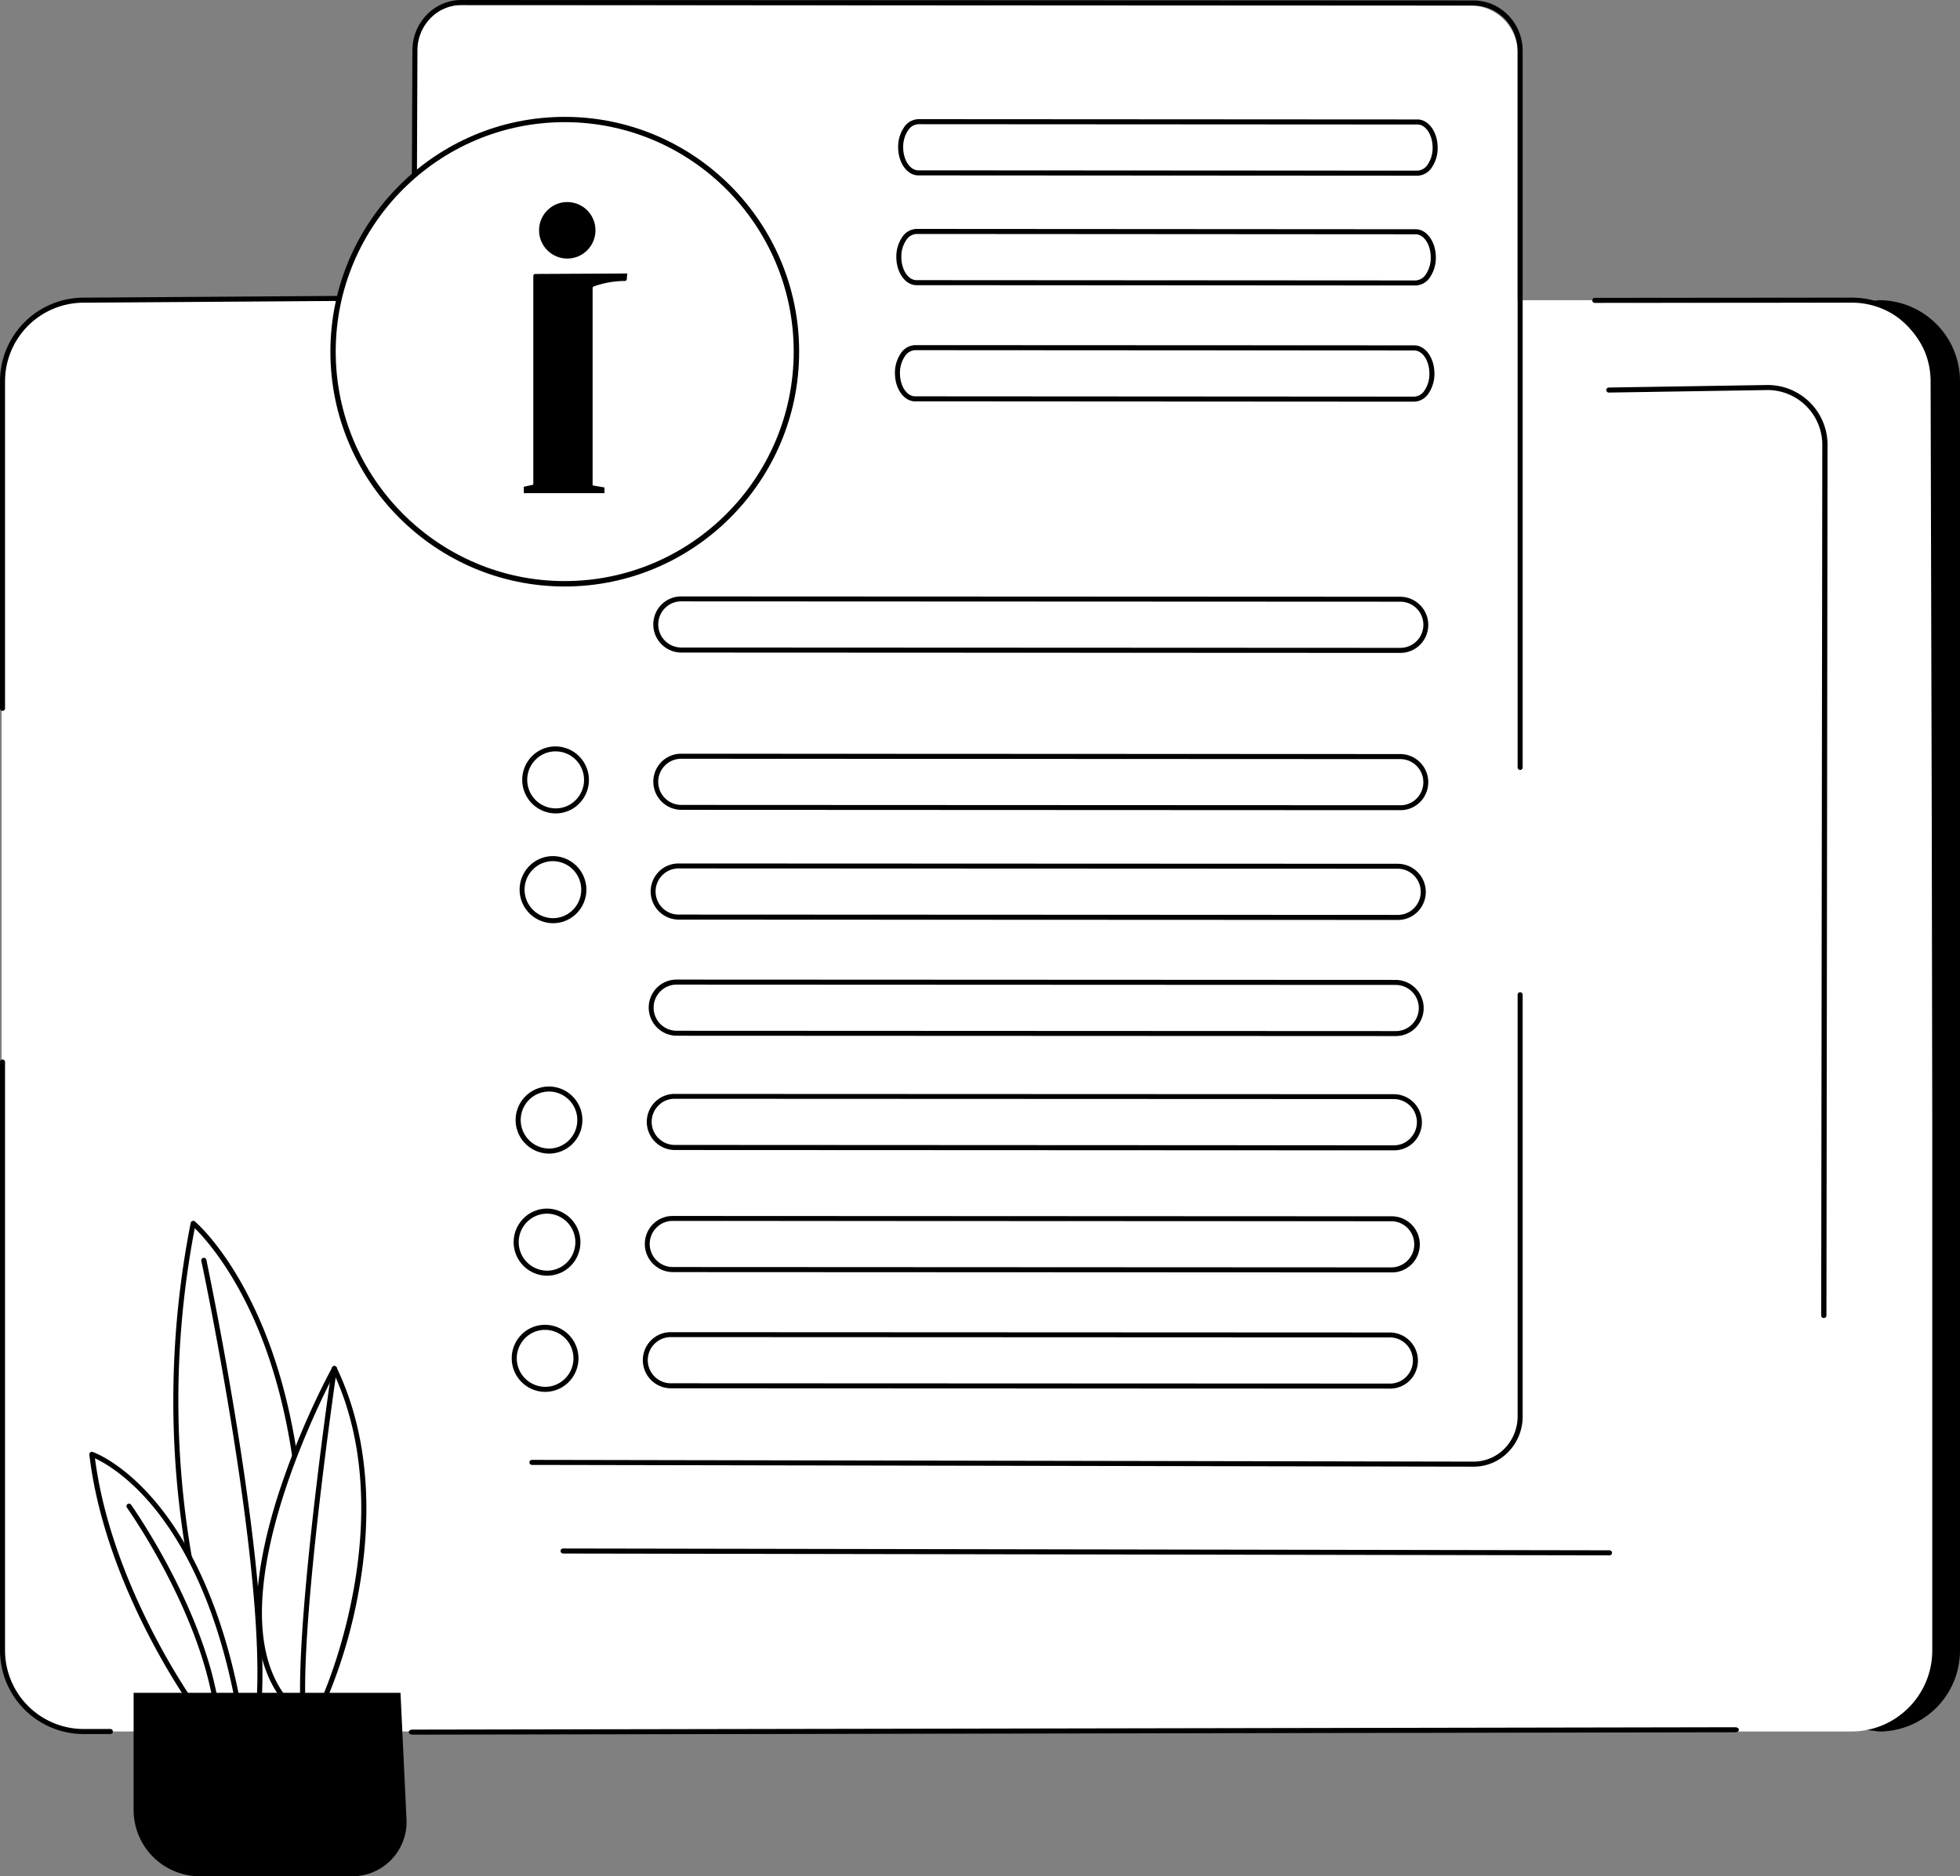<svg xmlns="http://www.w3.org/2000/svg" viewBox="0 0 777.48 744.32"><rect x="0" y="0" width="777.48" height="744.32" fill="#808080" stroke="none"/><defs><style>.cls-1{fill:#fff;}</style></defs><g id="Layer_2" data-name="Layer 2"><g id="Illustration"><g id="User_guide" data-name="User guide"><path d="M745.35,686.89,121,601.49c-17.74,0-68.53,16.53-68.53-1.21L11.65,151.22c0-17.75,38.45,48.37,56.2,48.37l677.5-80.5a32.13,32.13,0,0,1,32.13,32.13V654.76A32.14,32.14,0,0,1,745.35,686.89Z"/><rect class="cls-1" x="0.66" y="119.08" width="765.82" height="567.8" rx="32.13"/><rect class="cls-1" x="42.25" y="154.28" width="681.61" height="462.45" rx="22.69"/><path d="M1,282a1,1,0,0,1-1-1V151.28a33.2,33.2,0,0,1,33.12-33.2l132.57-.91h0a1,1,0,0,1,0,2l-132.58.91A31.2,31.2,0,0,0,2,151.28V281A1,1,0,0,1,1,282Z"/><path d="M33.12,687.89A33.2,33.2,0,0,1,0,654.69V421.3a1,1,0,0,1,2,0V654.69a31.2,31.2,0,0,0,31.12,31.2H43.78a1,1,0,0,1,1,1,1,1,0,0,1-1,1Z"/><path d="M163.51,688.13c-.76,0-1.38-.45-1.38-1s.61-1,1.37-1l524.89-.94h0c.76,0,1.38.44,1.38,1s-.61,1-1.37,1l-524.89.94Z"/><path d="M768.08,633.74a1,1,0,0,1-1-1l-1.26-481.47a31.2,31.2,0,0,0-31.12-31.2l-102.09.09h0a1,1,0,0,1,0-2l102.09-.09a33.2,33.2,0,0,1,33.12,33.2l1.26,481.46a1,1,0,0,1-1,1Z"/><path d="M564.06,154.72H348.9a1,1,0,0,1,0-2H564.06a1,1,0,0,1,0,2Z"/><path d="M638.44,617h0l-415.08-.72a1,1,0,0,1,0-2h0l415.08.72a1,1,0,0,1,0,2Z"/><path d="M723.42,522.85h0a1,1,0,0,1-1-1l.44-345.38a21.74,21.74,0,0,0-21.69-21.74l-63,1a1,1,0,0,1-1-1,1,1,0,0,1,1-1l63.07-1a23.75,23.75,0,0,1,23.7,23.74l-.44,345.39A1,1,0,0,1,723.42,522.85Z"/><path class="cls-1" d="M583.5,580.82l-401.41-.18a18.76,18.76,0,0,1-18.5-19V21a18.75,18.75,0,0,1,18.5-19l401.41.18a18.77,18.77,0,0,1,18.5,19V561.84A18.73,18.73,0,0,1,583.5,580.82Z"/><path d="M561.55,113.25h0l-198-.12c-4.42,0-8-5-8-11.17a13.69,13.69,0,0,1,2.23-7.74,7.07,7.07,0,0,1,5.78-3.41h0l198,.13c4.42,0,8,5,8,11.16a13.72,13.72,0,0,1-2.23,7.75A7.07,7.07,0,0,1,561.55,113.25Zm-198-20.44a5.19,5.19,0,0,0-4.14,2.54,11.73,11.73,0,0,0-1.87,6.61c0,5.05,2.7,9.16,6,9.17l198,.12h0a5.15,5.15,0,0,0,4.13-2.54,11.71,11.71,0,0,0,1.87-6.61c0-5-2.69-9.16-6-9.16l-198-.13Z"/><path d="M562.27,69.7h0l-198-.12c-4.41,0-8-5-8-11.16a13.78,13.78,0,0,1,2.23-7.75,7.07,7.07,0,0,1,5.78-3.4h0l198,.12c4.41,0,8,5,8,11.16a13.7,13.7,0,0,1-2.23,7.75A7.1,7.1,0,0,1,562.27,69.7Zm0-2h0a5.15,5.15,0,0,0,4.13-2.54,11.71,11.71,0,0,0,1.88-6.61c0-5-2.7-9.16-6-9.16l-198-.12h0a5.16,5.16,0,0,0-4.13,2.53,11.75,11.75,0,0,0-1.88,6.62c0,5,2.7,9.15,6,9.16Z"/><path d="M561,159.34h0l-198-.12c-4.42,0-8-5-8-11.16a13.7,13.7,0,0,1,2.23-7.75,7.07,7.07,0,0,1,5.78-3.4h0L561,137c4.42,0,8,5,8,11.16a13.7,13.7,0,0,1-2.23,7.75A7.07,7.07,0,0,1,561,159.34Zm0-2h0a5.15,5.15,0,0,0,4.13-2.54,11.71,11.71,0,0,0,1.87-6.61c0-5.05-2.69-9.16-6-9.16l-198-.12h0a5.14,5.14,0,0,0-4.13,2.54,11.71,11.71,0,0,0-1.88,6.61c0,5.05,2.7,9.16,6,9.16Z"/><path d="M554.47,364.94h0l-285.31-.13a11.17,11.17,0,0,1-7.85-19,11,11,0,0,1,7.85-3.27h0l285.31.12a11.17,11.17,0,0,1,7.85,19.05A11,11,0,0,1,554.47,364.94Zm0-2h0a9,9,0,0,0,6.43-2.68,9.17,9.17,0,0,0-6.43-15.64l-285.31-.12h0a9.13,9.13,0,0,0-9.1,9.15,9.14,9.14,0,0,0,9.1,9.16Z"/><path d="M219.33,366.23h0A13.32,13.32,0,0,1,210,343.51a13.11,13.11,0,0,1,9.36-3.89h0a13.32,13.32,0,0,1,9.37,22.71A13.14,13.14,0,0,1,219.33,366.23Zm0-24.61a11.13,11.13,0,0,0-7.94,3.3,11.32,11.32,0,0,0,7.94,19.31h0a11.14,11.14,0,0,0,7.94-3.31,11.32,11.32,0,0,0-8-19.3Z"/><path d="M555.52,321.39h0l-285.3-.13a11.17,11.17,0,0,1-7.86-19A11,11,0,0,1,270.2,299h0l285.3.13a11.17,11.17,0,0,1,7.85,19A11,11,0,0,1,555.52,321.39ZM270.2,301a9,9,0,0,0-6.43,2.68,9.16,9.16,0,0,0,6.44,15.63l285.3.13h0a9,9,0,0,0,6.43-2.68,9.17,9.17,0,0,0-6.44-15.63L270.21,301Z"/><path d="M555.51,259h0l-285.3-.13a11.17,11.17,0,0,1-7.86-19,11,11,0,0,1,7.85-3.27h0l285.3.13a11.17,11.17,0,0,1,7.85,19A11,11,0,0,1,555.51,259Zm0-2h0a9.12,9.12,0,0,0,9.1-9.15,9.14,9.14,0,0,0-9.1-9.16l-285.3-.13h0a9,9,0,0,0-6.43,2.68,9.16,9.16,0,0,0,6.44,15.63Z"/><path d="M220.37,322.68h0A13.32,13.32,0,0,1,211,300a13.1,13.1,0,0,1,9.36-3.9h0a13.31,13.31,0,0,1,9.36,22.71A13.08,13.08,0,0,1,220.37,322.68Zm0-24.61a11.09,11.09,0,0,0-7.94,3.31,11.32,11.32,0,0,0,8,19.3h0a11.09,11.09,0,0,0,7.94-3.31,11.31,11.31,0,0,0-7.94-19.3Z"/><path d="M553.69,411h0l-285.3-.13a11.17,11.17,0,0,1-7.86-19,11,11,0,0,1,7.85-3.27h0l285.3.13a11.17,11.17,0,0,1,7.85,19A11,11,0,0,1,553.69,411ZM268.38,390.59a9,9,0,0,0-6.43,2.68,9.16,9.16,0,0,0,6.44,15.63l285.3.13h0a9,9,0,0,0,6.44-2.68,9.17,9.17,0,0,0-6.44-15.63l-285.3-.13Z"/><ellipse class="cls-1" cx="218.55" cy="399.02" rx="12.24" ry="12.3" transform="translate(-16.58 9.54) rotate(-2.41)"/><path d="M552.92,456.34h0l-285.3-.13a11.17,11.17,0,0,1-7.85-19,11,11,0,0,1,7.85-3.26h0l285.3.12a11.17,11.17,0,0,1,7.86,19.05A11,11,0,0,1,552.92,456.34Zm0-2h0a9,9,0,0,0,6.43-2.68A9.17,9.17,0,0,0,552.91,436l-285.3-.12h0a9,9,0,0,0-6.43,2.68,9.16,9.16,0,0,0,6.43,15.63Z"/><path d="M217.78,457.63h0a13.32,13.32,0,0,1-9.36-22.72,13.11,13.11,0,0,1,9.35-3.89h0a13.31,13.31,0,0,1,9.36,22.71A13.12,13.12,0,0,1,217.78,457.63Zm0-24.61a11.16,11.16,0,0,0-7.94,3.3,11.33,11.33,0,0,0,8,19.31h0A11.27,11.27,0,0,0,229,444.33,11.29,11.29,0,0,0,217.77,433Z"/><path d="M552.14,504.77h0l-285.3-.13a11.17,11.17,0,0,1-7.85-19,11,11,0,0,1,7.85-3.27h0l285.31.13a11.17,11.17,0,0,1,7.85,19A11,11,0,0,1,552.14,504.77Zm0-2a9.16,9.16,0,0,0,0-18.31l-285.3-.13h0A9,9,0,0,0,260.4,487a9.16,9.16,0,0,0,6.43,15.63Z"/><path d="M217,506.06h0a13.31,13.31,0,0,1-9.36-22.71,13.12,13.12,0,0,1,9.36-3.9h0a13.33,13.33,0,0,1,9.37,22.72A13.13,13.13,0,0,1,217,506.06Zm0-24.61a11.28,11.28,0,0,0-11.24,11.3A11.29,11.29,0,0,0,217,504.06h0a11.13,11.13,0,0,0,7.94-3.3A11.33,11.33,0,0,0,217,481.45Z"/><path d="M551.36,550.86h0l-285.3-.12a11.17,11.17,0,0,1-7.86-19,11,11,0,0,1,7.85-3.27h0l285.3.13a11.17,11.17,0,0,1,7.85,19.05A11,11,0,0,1,551.36,550.86Zm0-2h0a9,9,0,0,0,6.43-2.67,9.17,9.17,0,0,0-6.43-15.64l-285.3-.13h0a9.13,9.13,0,0,0-9.1,9.16,9.15,9.15,0,0,0,9.11,9.16Z"/><path d="M216.22,552.15h0a13.32,13.32,0,0,1-9.36-22.71,13.11,13.11,0,0,1,9.36-3.89h0a13.31,13.31,0,0,1,9.36,22.71A13.11,13.11,0,0,1,216.22,552.15Zm0-24.6a11.13,11.13,0,0,0-7.94,3.3,11.32,11.32,0,0,0,7.95,19.3h0a11.13,11.13,0,0,0,7.94-3.3,11.31,11.31,0,0,0-7.95-19.3Z"/><path d="M584.51,581.82h0L211,581.13a1,1,0,1,1,0-2h0l373.53.69h0a17.17,17.17,0,0,0,12.36-5.26A18.2,18.2,0,0,0,602,561.8V394.62a1,1,0,0,1,2,0V561.8A20.14,20.14,0,0,1,598.3,576,19.09,19.09,0,0,1,584.51,581.82Z"/><path d="M603,305.44a1,1,0,0,1-1-1V20.22c0-9.94-7.85-18-17.5-18L183.09,2h0a17.15,17.15,0,0,0-12.36,5.26A18.2,18.2,0,0,0,165.59,20l-.46,112.84a1,1,0,0,1-1,1h0a1,1,0,0,1-1-1L163.59,20a20.16,20.16,0,0,1,5.7-14.15A19.09,19.09,0,0,1,183.08,0h0L584.5.18c10.75,0,19.5,9,19.5,20V304.44A1,1,0,0,1,603,305.44Z"/><path class="cls-1" d="M93.3,682.53S54.21,596.65,76.63,485.31c0,0,60.59,50.89,38.75,197.22Z"/><path d="M115.38,683.53H93.3a1,1,0,0,1-.91-.59c-.1-.21-9.9-22-16.81-57.08a364.13,364.13,0,0,1,.07-140.75,1,1,0,0,1,.65-.74,1,1,0,0,1,1,.17c.62.53,15.48,13.24,27.84,44.13,11.38,28.41,22.56,78.19,11.25,154A1,1,0,0,1,115.38,683.53Zm-21.43-2h20.56c11-74.79,0-123.9-11.18-152-10.11-25.31-22.18-38.49-26.07-42.3a362.44,362.44,0,0,0,.26,138.14C83.76,657.12,92.36,677.85,94,681.53Z"/><path d="M102.86,674.57h0a1,1,0,0,1-1-1.05c3-54.93-21.71-172.15-22-173.32a1,1,0,1,1,2-.42c.25,1.18,25,118.66,22,173.85A1,1,0,0,1,102.86,674.57Z"/><path class="cls-1" d="M132.63,542.9s-50.37,91.21-20.07,130.67h16.2S161.15,602.28,132.63,542.9Z"/><path d="M128.76,674.57h-16.2a1,1,0,0,1-.79-.39c-12.78-16.64-13.28-43.91-1.49-81a317.39,317.39,0,0,1,21.47-50.71,1,1,0,0,1,.91-.52,1,1,0,0,1,.87.57c14.85,30.91,13,65,8.85,88.21A203.45,203.45,0,0,1,129.68,674,1,1,0,0,1,128.76,674.57Zm-15.7-2h15.05c2.95-6.87,29.67-72.36,4.46-127.44C125.88,557.89,86.37,636.87,113.06,672.57Z"/><path d="M120.13,677a1,1,0,0,1-1-1c-1.46-37.64,12.37-132.32,12.51-133.28a1,1,0,0,1,2,.29c-.14,1-14,95.46-12.49,132.91a1,1,0,0,1-1,1Z"/><path class="cls-1" d="M36.47,576.9s42.9,14.67,58.44,101.54H78S42.82,630.73,36.47,576.9Z"/><path d="M94.91,679.44H78a1,1,0,0,1-.8-.41c-.36-.48-35.45-48.54-41.76-102A1,1,0,0,1,36.79,576c.45.16,11.13,3.93,23.83,18.49,11.64,13.35,27.21,38.72,35.27,83.82a1,1,0,0,1-.21.82A1,1,0,0,1,94.91,679.44Zm-16.37-2H93.71c-8-43.8-23.15-68.51-34.48-81.55-9.62-11.07-18.18-15.81-21.56-17.39C44.12,628.17,75.18,672.73,78.54,677.44Z"/><path d="M85.68,677a1,1,0,0,1-1-.84c-6.39-38.71-34.05-77.7-34.33-78.08a1,1,0,0,1,.24-1.4,1,1,0,0,1,1.39.23c.28.39,28.21,39.76,34.67,78.93a1,1,0,0,1-.82,1.15Z"/><path d="M53,671.54H158.87l2.38,50.19a21.56,21.56,0,0,1-21.51,22.59H79.29A26.33,26.33,0,0,1,53,717.93Z"/><ellipse class="cls-1" cx="223.96" cy="139.51" rx="91.89" ry="92.1"/><path d="M224,232.66c-51.24,0-92.94-41.79-92.94-93.15S172.72,46.36,224,46.36s93,41.78,93,93.15S275.21,232.66,224,232.66Zm0-184.2c-50.08,0-90.83,40.84-90.83,91s40.75,91.05,90.83,91.05,90.84-40.85,90.84-91.05S274.05,48.46,224,48.46Z"/><ellipse cx="225.02" cy="91.36" rx="11.19" ry="11.21"/><path d="M211.63,192.25h-.08V109.43a.79.79,0,0,1,.83-.75l36.44-.19-.21,2.37a.7.7,0,0,1-.71.6,37,37,0,0,0-12.37,2.17.67.67,0,0,0-.46.62v78.3l4.71.83v2.26h-32V193.1Z"/></g></g></g></svg>